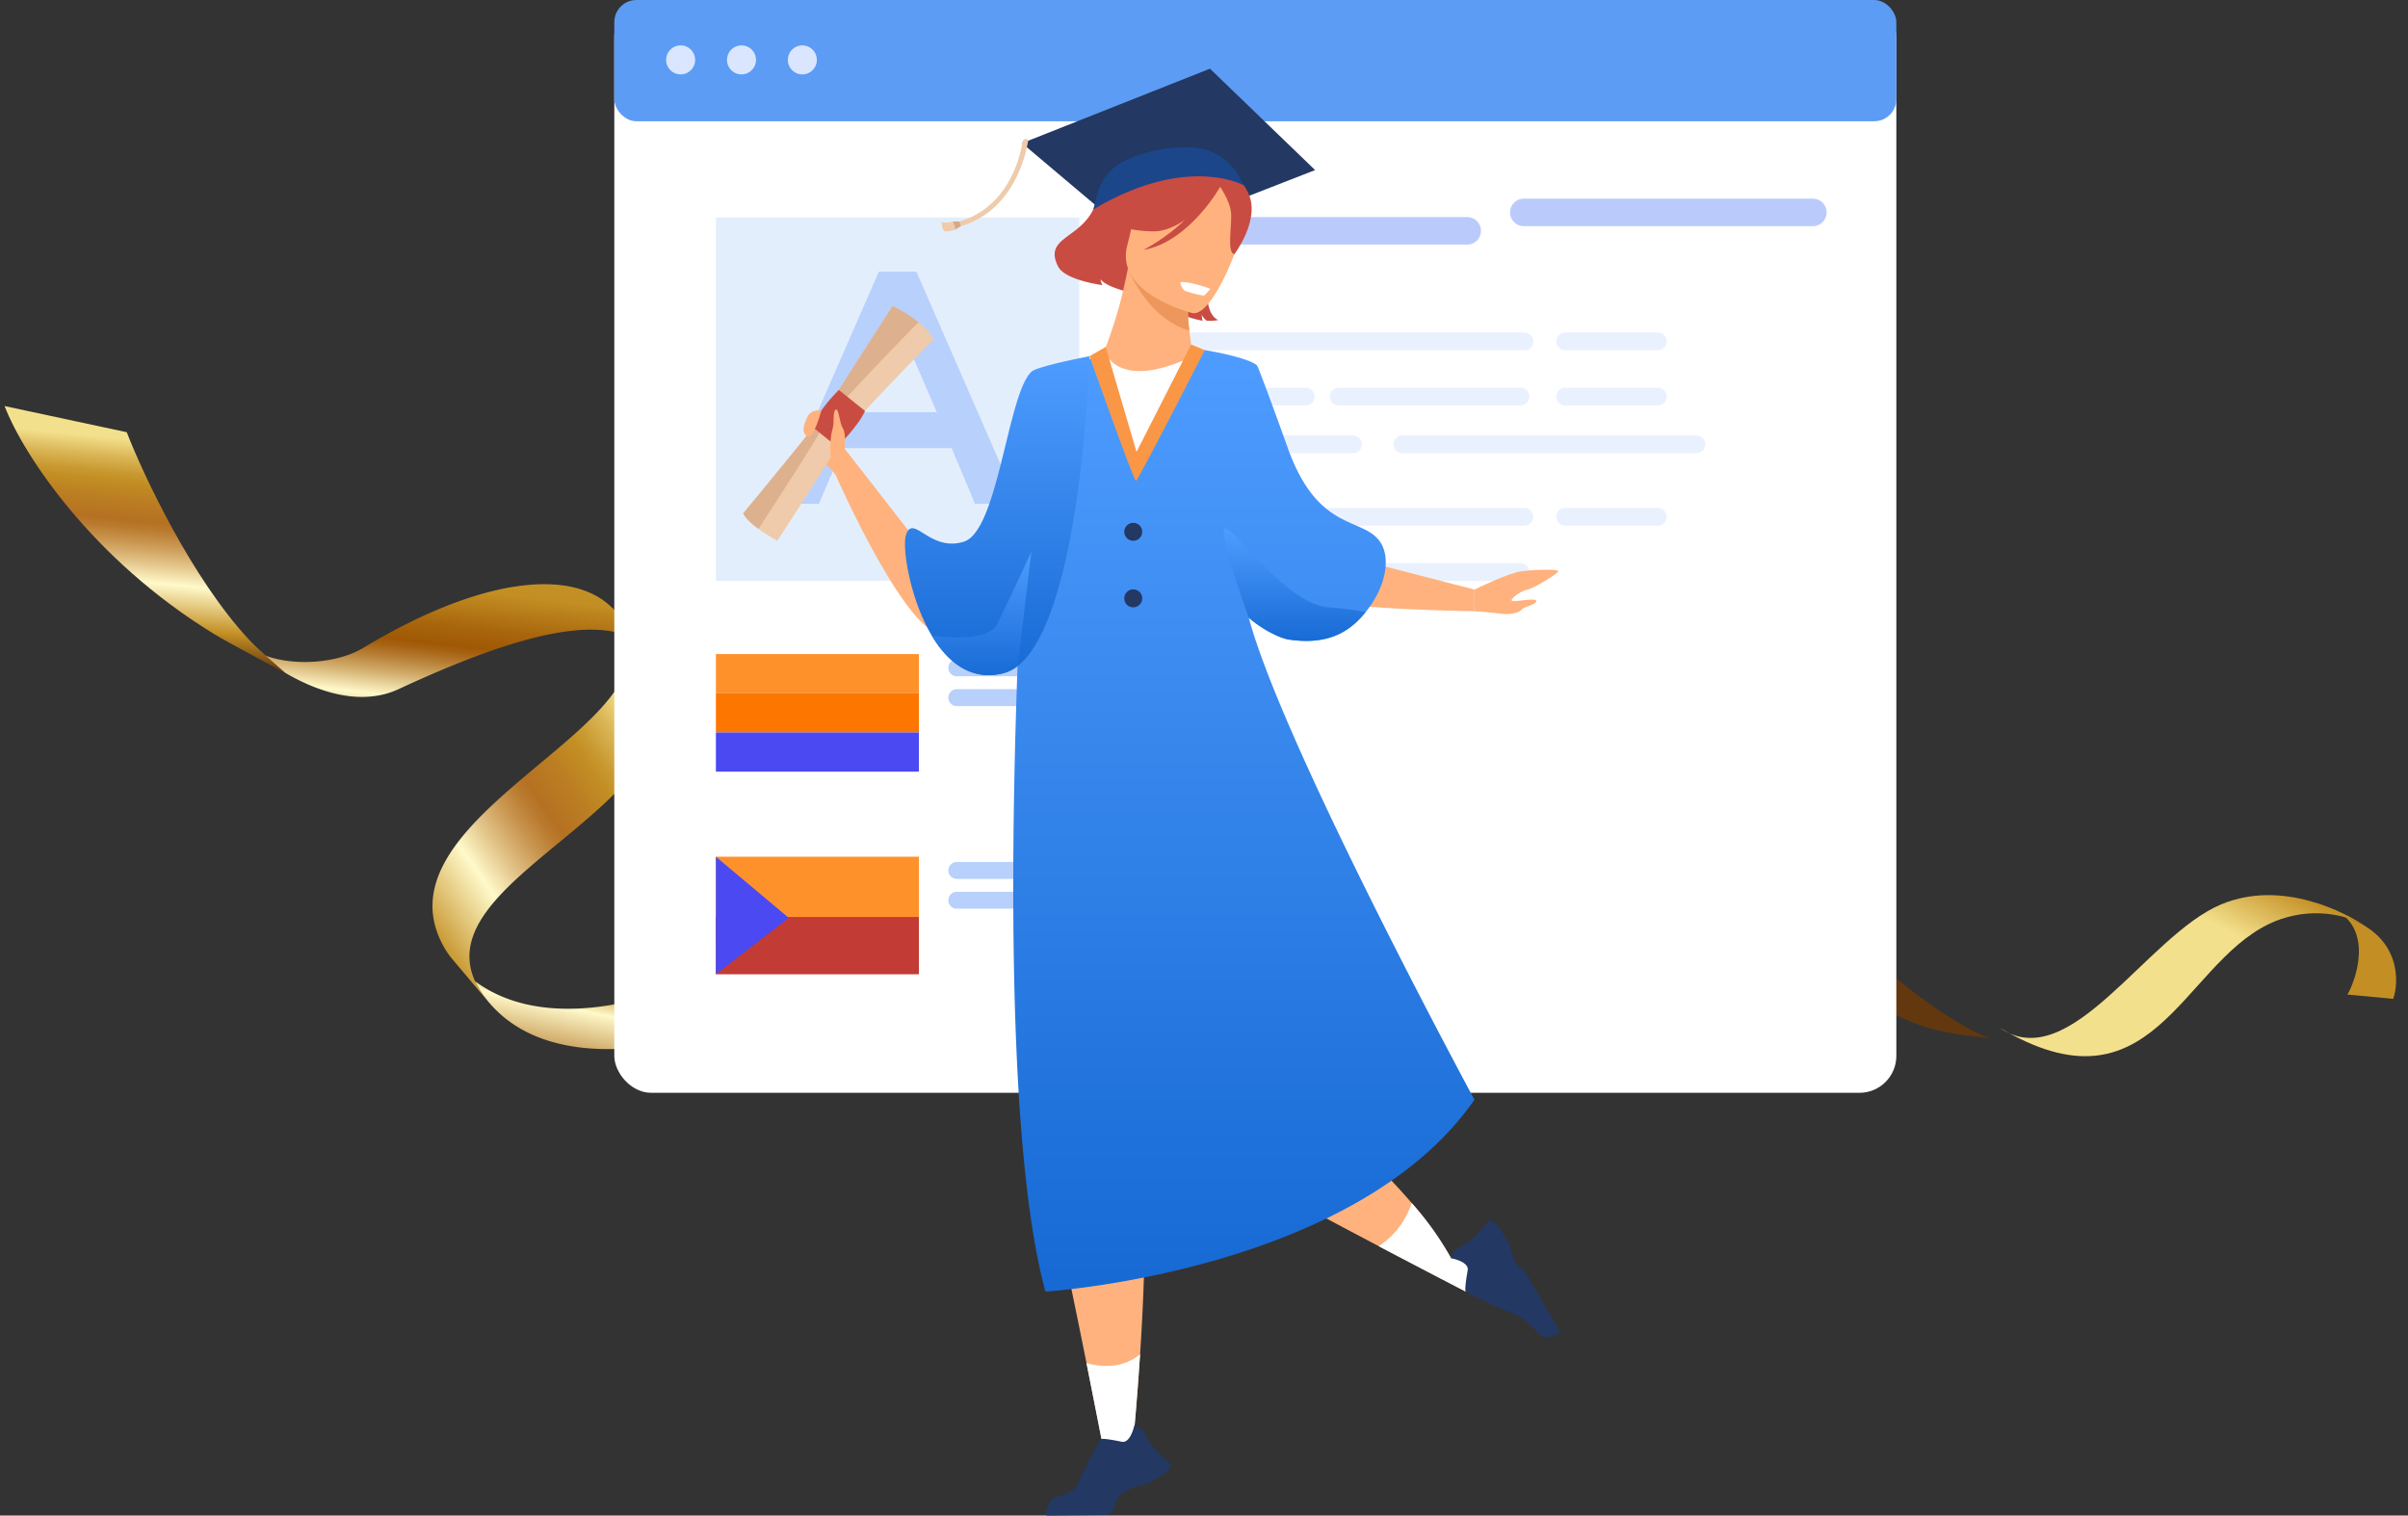 <svg xmlns="http://www.w3.org/2000/svg" xmlns:xlink="http://www.w3.org/1999/xlink" width="651.982" height="410.371" viewBox="0 0 651.982 410.371">
  <rect x="0" y="0" width="651.982" height="410.371" fill="#333333" stroke="none"/>
  <defs>
    <linearGradient id="linear-gradient" x1="0.741" y1="-0.22" x2="0.249" y2="1.03" gradientUnits="objectBoundingBox">
      <stop offset="0" stop-color="#63380e"/>
      <stop offset="0.231" stop-color="#c38f24"/>
      <stop offset="0.409" stop-color="#fff9ca"/>
      <stop offset="0.446" stop-color="#f7ecba"/>
      <stop offset="0.646" stop-color="#d2ad6d"/>
      <stop offset="0.812" stop-color="#b77f35"/>
      <stop offset="0.934" stop-color="#a66212"/>
      <stop offset="1" stop-color="#a05805"/>
    </linearGradient>
    <linearGradient id="linear-gradient-2" x1="1.009" y1="0.069" x2="0.029" y2="0.912" gradientUnits="objectBoundingBox">
      <stop offset="0.007" stop-color="#b48426"/>
      <stop offset="0.166" stop-color="#f3e08d"/>
      <stop offset="0.234" stop-color="#dbb758"/>
      <stop offset="0.292" stop-color="#c99a32"/>
      <stop offset="0.322" stop-color="#c38f24"/>
      <stop offset="0.389" stop-color="#bb7e22"/>
      <stop offset="0.466" stop-color="#b57122"/>
      <stop offset="0.493" stop-color="#ba7b2f"/>
      <stop offset="0.543" stop-color="#ca9752"/>
      <stop offset="0.611" stop-color="#e3c58a"/>
      <stop offset="0.679" stop-color="#fff9ca"/>
      <stop offset="0.861" stop-color="#c38f24"/>
      <stop offset="1" stop-color="#63380e"/>
    </linearGradient>
    <linearGradient id="linear-gradient-3" x1="0.73" y1="-0.316" x2="0.285" y2="1.373" gradientUnits="objectBoundingBox">
      <stop offset="0" stop-color="#f3e08d"/>
      <stop offset="0.166" stop-color="#c59227"/>
      <stop offset="0.278" stop-color="#c38f24"/>
      <stop offset="0.292" stop-color="#c08a21"/>
      <stop offset="0.423" stop-color="#a8650c"/>
      <stop offset="0.493" stop-color="#a05805"/>
      <stop offset="0.517" stop-color="#a66212"/>
      <stop offset="0.562" stop-color="#b77f35"/>
      <stop offset="0.623" stop-color="#d2ad6d"/>
      <stop offset="0.696" stop-color="#f7ecba"/>
      <stop offset="0.71" stop-color="#fff9ca"/>
      <stop offset="0.861" stop-color="#c38f24"/>
    </linearGradient>
    <linearGradient id="linear-gradient-4" x1="0.539" y1="0.048" x2="0.461" y2="0.952" gradientUnits="objectBoundingBox">
      <stop offset="0.085" stop-color="#f3e08d"/>
      <stop offset="0.161" stop-color="#dbb758"/>
      <stop offset="0.227" stop-color="#c99a32"/>
      <stop offset="0.261" stop-color="#c38f24"/>
      <stop offset="0.338" stop-color="#bb7e22"/>
      <stop offset="0.425" stop-color="#b57122"/>
      <stop offset="0.457" stop-color="#ba7b2f"/>
      <stop offset="0.517" stop-color="#ca9752"/>
      <stop offset="0.598" stop-color="#e3c58a"/>
      <stop offset="0.679" stop-color="#fff9ca"/>
      <stop offset="0.861" stop-color="#c38f24"/>
      <stop offset="1" stop-color="#63380e"/>
    </linearGradient>
    <linearGradient id="linear-gradient-5" x1="11.677" y1="-10.674" x2="11.759" y2="-9.735" gradientUnits="objectBoundingBox">
      <stop offset="0.164" stop-color="#a05805"/>
      <stop offset="0.212" stop-color="#a66212"/>
      <stop offset="0.303" stop-color="#b77f35"/>
      <stop offset="0.426" stop-color="#d2ad6d"/>
      <stop offset="0.574" stop-color="#f7ecba"/>
      <stop offset="0.601" stop-color="#fff9ca"/>
      <stop offset="1" stop-color="#c38f24"/>
    </linearGradient>
    <linearGradient id="linear-gradient-6" x1="0.794" y1="0.306" x2="1.275" y2="-1.068" xlink:href="#linear-gradient-3"/>
    <linearGradient id="linear-gradient-7" x1="1.094" y1="-1.375" x2="1.125" y2="-0.352" gradientUnits="objectBoundingBox">
      <stop offset="0" stop-color="#89540f"/>
      <stop offset="0.118" stop-color="#8f550b"/>
      <stop offset="0.266" stop-color="#a05805"/>
      <stop offset="0.312" stop-color="#a66212"/>
      <stop offset="0.399" stop-color="#b77f35"/>
      <stop offset="0.517" stop-color="#d2ad6d"/>
      <stop offset="0.66" stop-color="#f7ecba"/>
      <stop offset="0.686" stop-color="#fff9ca"/>
      <stop offset="0.841" stop-color="#c38f24"/>
      <stop offset="1" stop-color="#63380e"/>
    </linearGradient>
    <linearGradient id="linear-gradient-8" x1="1.185" y1="-0.609" x2="1.31" y2="-2.036" gradientUnits="objectBoundingBox">
      <stop offset="0" stop-color="#63380e"/>
      <stop offset="0.139" stop-color="#c38f24"/>
      <stop offset="0.321" stop-color="#fff9ca"/>
      <stop offset="0.402" stop-color="#e3c58a"/>
      <stop offset="0.483" stop-color="#ca9752"/>
      <stop offset="0.543" stop-color="#ba7b2f"/>
      <stop offset="0.575" stop-color="#b57122"/>
      <stop offset="0.662" stop-color="#bb7e22"/>
      <stop offset="0.739" stop-color="#c38f24"/>
      <stop offset="0.773" stop-color="#c99a32"/>
      <stop offset="0.839" stop-color="#dbb758"/>
      <stop offset="0.915" stop-color="#f3e08d"/>
    </linearGradient>
    <linearGradient id="linear-gradient-9" x1="0.5" x2="0.5" y2="1" gradientUnits="objectBoundingBox">
      <stop offset="0" stop-color="#4e9cff"/>
      <stop offset="0.984" stop-color="#176ad4"/>
    </linearGradient>
  </defs>
  <g id="Group_44877" data-name="Group 44877" transform="translate(-418.75 -389.901)">
    <g id="Group_23145" data-name="Group 23145" transform="translate(419.988 499.849) rotate(1)">
      <path id="Path_41200" data-name="Path 41200" d="M46.8,3.172S19.014,13.716,0,0A20.225,20.225,0,0,0,1.761,3C19.6,28.21,60.878,13.519,60.878,13.519Z" transform="translate(130.069 153.472)" fill="url(#linear-gradient)"/>
      <path id="Path_41201" data-name="Path 41201" d="M60.284,12.553C59.217,5.382,55.36,1.184,50.054-.848c.213.752.4,1.538.549,2.366,4.56,24.967-69.54,50.258-47.962,83.827A22.135,22.135,0,0,0,4.2,87.392L4.2,87.4l9.548,10.909a33.783,33.783,0,0,1-3.182-4.927c-.051-.12-.118-.268-.2-.435C-1.588,66.01,65.345,46.523,60.284,12.553Z" transform="translate(119.508 60.089)" fill="url(#linear-gradient-2)"/>
      <path id="Path_41202" data-name="Path 41202" d="M98.191,4.656l-.086.037a14.362,14.362,0,0,0-1.218-1.1c-10.4-8.34-30.454-6.185-55.051,6.87q-5.262,2.791-10.78,6.248c-8.407,5.272-23.917,5.741-31.362.065,8.914,7.451,26.669,17.948,41.044,10.97,4.589-2.228,9.157-4.345,13.634-6.281C73.779,13.075,91.521,8.086,102.3,12.216a19.863,19.863,0,0,1,5.306,3.308Z" transform="translate(67.261 47.025)" fill="url(#linear-gradient-3)"/>
      <path id="Path_41203" data-name="Path 41203" d="M77.375,70.981s-7.093-5.808-9.911-8.7C51.561,45.942,37.728,17.67,33.2,6.5L0,0C5.343,13.178,24.494,41.083,57.568,60.592,61.985,63.2,77.375,70.981,77.375,70.981Z" fill="url(#linear-gradient-4)"/>
    </g>
    <g id="Group_36214" data-name="Group 36214" transform="translate(468.303 349.234)">
      <g id="Group_23143" data-name="Group 23143" transform="translate(352.916 237.13) rotate(12.007)">
        <path id="Path_41183" data-name="Path 41183" d="M0,0C9.233,5.809,4.854,21.192,4.685,20.374l12.463-1.438C17.8,14.837,16.18,1.818,0,0Z" transform="translate(238.365 2.374)" fill="url(#linear-gradient-5)"/>
        <path id="Path_41184" data-name="Path 41184" d="M51.786,5.955C33.78,18.389,21.422,60.177,0,51.1,45.47,66.627,44.592,24.792,65.415,8.554,73.241,2.451,83.546.9,91.3,3.684,85.7,1.325,66.674-4.326,51.786,5.955Z" transform="translate(152.885 0)" fill="url(#linear-gradient-6)"/>
        <path id="Path_41185" data-name="Path 41185" d="M0,0C9.167,2.728,14.332,8.655,26,16.148,55.419,35.034,67.7,31.281,80.307,30.5c-7.67-.82-24.82-8.289-31.332-12.493C29.021,5.145,12.826.386,0,0Z" transform="translate(70.649 23.997)" fill="url(#linear-gradient-7)"/>
        <path id="Path_41186" data-name="Path 41186" d="M0,19.367l17.785,3.022C20.318,17.414,42.474.1,65.607,3.339,21.119-8.181,3.078,13.323,0,19.367Z" transform="translate(0 21.466)" fill="url(#linear-gradient-8)"/>
      </g>
      <g id="Group_27880" data-name="Group 27880" transform="translate(116.773 40.666)">
        <rect id="Rectangle_5596" data-name="Rectangle 5596" width="347.122" height="295.904" rx="10" transform="translate(0 0)" fill="#fff"/>
        <rect id="Rectangle_5597" data-name="Rectangle 5597" width="347.122" height="32.835" rx="6" transform="translate(0 0)" fill="#5c9cf4"/>
        <g id="Group_27872" data-name="Group 27872" transform="translate(14.037 12.294)">
          <path id="Path_81108" data-name="Path 81108" d="M106.131,85.582a3.926,3.926,0,1,1,3.926,3.925A3.926,3.926,0,0,1,106.131,85.582Z" transform="translate(-106.131 -81.657)" fill="#dae6ff"/>
          <path id="Path_81109" data-name="Path 81109" d="M120.844,85.582a3.925,3.925,0,1,1,3.925,3.925A3.925,3.925,0,0,1,120.844,85.582Z" transform="translate(-104.367 -81.657)" fill="#dae6ff"/>
          <path id="Path_81110" data-name="Path 81110" d="M135.556,85.582a3.925,3.925,0,1,1,3.925,3.925A3.925,3.925,0,0,1,135.556,85.582Z" transform="translate(-102.603 -81.657)" fill="#dae6ff"/>
        </g>
        <rect id="Rectangle_5598" data-name="Rectangle 5598" width="98.398" height="98.398" transform="translate(27.509 58.888)" fill="#c8dffd" opacity="0.5"/>
        <path id="Path_81111" data-name="Path 81111" d="M308.579,130.607H230.311a3.718,3.718,0,0,1-3.719-3.718h0a3.719,3.719,0,0,1,3.719-3.719h78.267a3.718,3.718,0,0,1,3.718,3.719h0A3.718,3.718,0,0,1,308.579,130.607Z" transform="translate(-77.649 -64.385)" fill="#7798f8" opacity="0.5"/>
        <path id="Path_81112" data-name="Path 81112" d="M392.151,126.154H313.883a3.719,3.719,0,0,1-3.718-3.719h0a3.718,3.718,0,0,1,3.718-3.718h78.267a3.718,3.718,0,0,1,3.718,3.718h0A3.719,3.719,0,0,1,392.151,126.154Z" transform="translate(-67.628 -64.919)" fill="#7798f8" opacity="0.5"/>
        <g id="Group_27873" data-name="Group 27873" transform="translate(148.943 90.03)" opacity="0.3">
          <path id="Path_81113" data-name="Path 81113" d="M324.072,155.889H229a2.411,2.411,0,0,1-2.411-2.41h0a2.41,2.41,0,0,1,2.411-2.41h95.068a2.409,2.409,0,0,1,2.41,2.41h0A2.41,2.41,0,0,1,324.072,155.889Z" transform="translate(-226.592 -151.069)" fill="#b8d0fc"/>
          <path id="Path_81114" data-name="Path 81114" d="M348.85,155.889h-25.1a2.411,2.411,0,0,1-2.41-2.41h0a2.41,2.41,0,0,1,2.41-2.41h25.1a2.409,2.409,0,0,1,2.41,2.41h0A2.41,2.41,0,0,1,348.85,155.889Z" transform="translate(-215.23 -151.069)" fill="#b8d0fc"/>
          <path id="Path_81115" data-name="Path 81115" d="M264.873,169.237H229a2.411,2.411,0,0,1-2.411-2.411h0a2.411,2.411,0,0,1,2.411-2.41h35.87a2.41,2.41,0,0,1,2.41,2.41h0A2.41,2.41,0,0,1,264.873,169.237Z" transform="translate(-226.592 -149.469)" fill="#b8d0fc"/>
          <path id="Path_81116" data-name="Path 81116" d="M318.174,169.237H269.022a2.41,2.41,0,0,1-2.41-2.411h0a2.41,2.41,0,0,1,2.41-2.41h49.152a2.41,2.41,0,0,1,2.41,2.41h0A2.41,2.41,0,0,1,318.174,169.237Z" transform="translate(-221.793 -149.469)" fill="#b8d0fc"/>
          <path id="Path_81117" data-name="Path 81117" d="M348.85,169.237h-25.1a2.411,2.411,0,0,1-2.41-2.411h0a2.411,2.411,0,0,1,2.41-2.41h25.1a2.41,2.41,0,0,1,2.41,2.41h0A2.41,2.41,0,0,1,348.85,169.237Z" transform="translate(-215.23 -149.469)" fill="#b8d0fc"/>
          <path id="Path_81118" data-name="Path 81118" d="M277.675,180.778H229a2.411,2.411,0,0,1-2.411-2.41h0a2.41,2.41,0,0,1,2.411-2.41h48.671a2.41,2.41,0,0,1,2.411,2.41h0A2.411,2.411,0,0,1,277.675,180.778Z" transform="translate(-226.592 -148.085)" fill="#b8d0fc"/>
          <path id="Path_81119" data-name="Path 81119" d="M363.98,180.778h-79.6a2.41,2.41,0,0,1-2.41-2.41h0a2.409,2.409,0,0,1,2.41-2.41h79.6a2.41,2.41,0,0,1,2.41,2.41h0A2.411,2.411,0,0,1,363.98,180.778Z" transform="translate(-219.952 -148.085)" fill="#b8d0fc"/>
        </g>
        <g id="Group_27874" data-name="Group 27874" transform="translate(148.943 137.517)" opacity="0.3">
          <path id="Path_81120" data-name="Path 81120" d="M324.072,198.292H229a2.41,2.41,0,0,1-2.411-2.41h0a2.41,2.41,0,0,1,2.411-2.41h95.068a2.409,2.409,0,0,1,2.41,2.41h0A2.409,2.409,0,0,1,324.072,198.292Z" transform="translate(-226.592 -193.472)" fill="#b8d0fc"/>
          <path id="Path_81121" data-name="Path 81121" d="M348.85,198.292h-25.1a2.41,2.41,0,0,1-2.41-2.41h0a2.41,2.41,0,0,1,2.41-2.41h25.1a2.409,2.409,0,0,1,2.41,2.41h0A2.409,2.409,0,0,1,348.85,198.292Z" transform="translate(-215.23 -193.472)" fill="#b8d0fc"/>
          <path id="Path_81122" data-name="Path 81122" d="M264.873,211.64H229a2.411,2.411,0,0,1-2.411-2.41h0A2.41,2.41,0,0,1,229,206.82h35.87a2.409,2.409,0,0,1,2.41,2.41h0A2.41,2.41,0,0,1,264.873,211.64Z" transform="translate(-226.592 -191.871)" fill="#b8d0fc"/>
          <path id="Path_81123" data-name="Path 81123" d="M318.174,211.64H269.022a2.41,2.41,0,0,1-2.41-2.41h0a2.409,2.409,0,0,1,2.41-2.41h49.152a2.409,2.409,0,0,1,2.41,2.41h0A2.41,2.41,0,0,1,318.174,211.64Z" transform="translate(-221.793 -191.871)" fill="#b8d0fc"/>
        </g>
        <g id="Group_27875" data-name="Group 27875" transform="translate(44.173 73.556)">
          <path id="Path_81124" data-name="Path 81124" d="M160.495,136.359h10.162L198.111,199.2H186.524l-6.33-15.065h-29.5L144.272,199.2H133.04Zm15.689,38.062L165.4,149.463l-10.7,24.958Z" transform="translate(-133.04 -136.359)" fill="#b8d0fc"/>
        </g>
        <g id="Group_27876" data-name="Group 27876" transform="translate(27.509 177.106)">
          <rect id="Rectangle_5599" data-name="Rectangle 5599" width="54.966" height="10.611" fill="#ff912b"/>
          <rect id="Rectangle_5600" data-name="Rectangle 5600" width="54.966" height="10.611" transform="translate(0 10.611)" fill="#fc7600"/>
          <rect id="Rectangle_5601" data-name="Rectangle 5601" width="54.966" height="10.611" transform="translate(0 21.223)" fill="#4b49f2"/>
        </g>
        <g id="Group_27877" data-name="Group 27877" transform="translate(90.44 178.531)">
          <path id="Path_81125" data-name="Path 81125" d="M206.888,234.677H176.644a2.291,2.291,0,0,1-2.291-2.291h0a2.291,2.291,0,0,1,2.291-2.291h30.243a2.291,2.291,0,0,1,2.291,2.291h0A2.291,2.291,0,0,1,206.888,234.677Z" transform="translate(-174.353 -230.094)" fill="#b8d0fc"/>
          <path id="Path_81126" data-name="Path 81126" d="M196.7,241.89H176.644a2.291,2.291,0,0,1-2.291-2.291h0a2.291,2.291,0,0,1,2.291-2.291H196.7a2.291,2.291,0,0,1,2.291,2.291h0A2.291,2.291,0,0,1,196.7,241.89Z" transform="translate(-174.353 -229.229)" fill="#b8d0fc"/>
        </g>
        <g id="Group_27878" data-name="Group 27878" transform="translate(27.509 231.971)">
          <rect id="Rectangle_5602" data-name="Rectangle 5602" width="54.966" height="21.682" fill="#ff912b"/>
          <rect id="Rectangle_5603" data-name="Rectangle 5603" width="54.966" height="15.507" transform="translate(0 16.328)" fill="#c23b35"/>
          <path id="Path_81127" data-name="Path 81127" d="M118.161,277.813l19.719,16.563-19.719,15.271Z" transform="translate(-118.161 -277.813)" fill="#4b49f2"/>
        </g>
        <g id="Group_27879" data-name="Group 27879" transform="translate(90.44 233.396)">
          <path id="Path_81128" data-name="Path 81128" d="M206.888,283.668H176.644a2.291,2.291,0,0,1-2.291-2.291h0a2.291,2.291,0,0,1,2.291-2.291h30.243a2.291,2.291,0,0,1,2.291,2.291h0A2.291,2.291,0,0,1,206.888,283.668Z" transform="translate(-174.353 -279.085)" fill="#b8d0fc"/>
          <path id="Path_81129" data-name="Path 81129" d="M196.7,290.88H176.644a2.291,2.291,0,0,1-2.291-2.291h0a2.292,2.292,0,0,1,2.291-2.291H196.7a2.292,2.292,0,0,1,2.291,2.291h0A2.291,2.291,0,0,1,196.7,290.88Z" transform="translate(-174.353 -278.22)" fill="#b8d0fc"/>
        </g>
      </g>
    </g>
    <g id="Group_44826" data-name="Group 44826" transform="translate(-1602.111 -377.677)">
      <path id="Path_105955" data-name="Path 105955" d="M2268.481,1010.319a21.387,21.387,0,0,0-3.651-3.9c-1.947-1.5-4-4.315-3.4-5.228s6.449-5.205,6.449-5.205l3.114,7.708Z" transform="translate(-21.336 -114.065)" fill="#ffb27d"/>
      <path id="Path_105956" data-name="Path 105956" d="M2387.527,806.347l50.889-20.168,28.465,27.446-48.373,18.869Z" transform="translate(-89.948 0)" fill="#233862"/>
      <path id="Path_105957" data-name="Path 105957" d="M2299.676,1037.654l-20.26-26.018-2.41,7.194s20.752,47.194,30.256,42.8C2311.694,1059.587,2299.676,1037.654,2299.676,1037.654Z" transform="translate(-29.861 -122.575)" fill="#ffb27d"/>
      <path id="Path_105958" data-name="Path 105958" d="M2433.625,857.809s-9.885,5.824-3.82,17.107c0,0-8.655-1.584-10.524-4.168a6.822,6.822,0,0,0,.538,1.619s-10.142-1.288-12.012-5.07c-3.855-7.793,5.5-7.306,9.541-15.4,5.281-10.573,13.571-18.881,25.287-13.046,0,0,16.386-.894,8.978,20.1s-.407,22.853-.407,22.853a10.3,10.3,0,0,1-3.141.195s-1.235-.887-1.305-1.719a5.062,5.062,0,0,0,.208,1.738s-7.747-1.286-10.765-5.136S2431.376,861.951,2433.625,857.809Z" transform="translate(-100.478 -27.59)" fill="#c94c43"/>
      <path id="Path_105959" data-name="Path 105959" d="M2434.1,956.771l-.035.013C2434.008,956.775,2434.021,956.771,2434.1,956.771Z" transform="translate(-115.231 -92.746)" fill="#ffb27d"/>
      <path id="Path_105960" data-name="Path 105960" d="M2458.22,920.881c.29,2.6.637,4.938.792,6.051.111.8,1.914,15-1.388,15.14s-11.454,16.97-15.127,16.833c-4.115-.154-7.764-31.106-8.3-31.107,1.052-.457,4.261-10.638,5.277-14.52,1.232-4.71,2.2-9.8,2.2-9.8l16.707,1.055.993.062a58.183,58.183,0,0,0-1.358,6.425c-.04.268-.08.541-.114.8A43.322,43.322,0,0,0,2458.22,920.881Z" transform="translate(-115.318 -63.774)" fill="#ffb27d"/>
      <path id="Path_105961" data-name="Path 105961" d="M2442.864,866.077s-2.708-8.589-2.16-15.176c.391-4.7,7.886-18.039,23.98-11.213,0,0,3.931-.939,7.682,3.354,2.983,3.415,6.823,10.1-2.884,23.073l-2.822,4.5Z" transform="translate(-118.819 -28.055)" fill="#c94c43"/>
      <path id="Path_105962" data-name="Path 105962" d="M2467.017,921.45c-11.687-3.423-16.646-16.922-16.646-16.922,4.943.145,11.382,3.576,16.434,7.064-.04.268-.079.541-.114.8A43.3,43.3,0,0,0,2467.017,921.45Z" transform="translate(-124.115 -64.343)" fill="#ed975d"/>
      <path id="Path_105963" data-name="Path 105963" d="M2467.163,885.212s-21.113-5.219-17.661-18.316,3.052-22.593,16.678-19.815,14.917,8.464,14.829,13.116S2472.744,886.232,2467.163,885.212Z" transform="translate(-123.435 -32.847)" fill="#ffb27d"/>
      <path id="Path_105964" data-name="Path 105964" d="M2469.671,847.2s-9.822,13.838-19.257,13.771-12.639-3.448-12.639-3.448a25.878,25.878,0,0,0,12.094-12.612S2467.265,838.734,2469.671,847.2Z" transform="translate(-117.266 -30.747)" fill="#c94c43"/>
      <path id="Path_105965" data-name="Path 105965" d="M2503.822,852.467s3.39,4.568,3.555,8.18-1.181,10.6.882,10.9c0,0,7.1-9.293,3.791-16.49C2508.541,847.422,2503.822,852.467,2503.822,852.467Z" transform="translate(-153.174 -35.15)" fill="#c94c43"/>
      <path id="Path_105966" data-name="Path 105966" d="M2480.408,850.439s-8.36,15-20.869,17.2c0,0,13.762-6.933,17.519-17.3S2480.408,850.439,2480.408,850.439Z" transform="translate(-129.099 -32.391)" fill="#c94c43"/>
      <path id="Path_105967" data-name="Path 105967" d="M2481.438,912.8s.263,1.994,1.535,2.466,4.649,1.326,4.991,1.114a17,17,0,0,0,1.607-1.766S2484.251,912.571,2481.438,912.8Z" transform="translate(-141.005 -68.83)" fill="#fff"/>
      <path id="Path_105968" data-name="Path 105968" d="M2420.507,1272.943q-.408,1.682-.8,3.328c-1.593,6.612-3.074,12.747-4.009,17.882-1.21,6.678-1.5,11.648.094,13.735,4.111,5.388,3.066,34.215,1.713,54.976-.8,12.351-1.713,21.846-1.713,21.846l-7.461,7.684s-2.363-12.262-5.344-27.141c-4-20-9.13-44.716-11.145-50.767-1.6-4.8-3.933-25.29-5.993-46.211q-.154-1.568-.307-3.141c-.356-3.658-.7-7.3-1.028-10.861a185.024,185.024,0,0,1,.828-38.424s9.7-7.991,22.206-9.068c7.363-.64,14.291,1.7,17.712,10.755C2430.242,1230.7,2425.192,1253.433,2420.507,1272.943Z" transform="translate(-87.955 -228.616)" fill="#ffb27d"/>
      <path id="Path_105969" data-name="Path 105969" d="M2428.529,1272.943c-10.224-7.384-24.608-20.523-29.828-42.062-1-10.708,7.445-20.884,16.869-24.1,7.365-.642,14.291,1.7,17.713,10.752C2438.265,1230.7,2433.217,1253.435,2428.529,1272.943Z" transform="translate(-95.979 -228.617)" fill="#ed975d"/>
      <path id="Path_105970" data-name="Path 105970" d="M2541.209,1066.8l50.245,12.978v5.867s-50-.586-53.227-6.156S2541.209,1066.8,2541.209,1066.8Z" transform="translate(-171.375 -152.564)" fill="#ffb27d"/>
      <path id="Path_105971" data-name="Path 105971" d="M2532.381,1321.88l-2.349,9.695s-10.38-5.361-23.555-12.293c-20.529-10.812-47.848-25.446-53.205-29.553-3.528-2.709-8.2-17.418-12.516-34.055-6.438-24.8-12.111-53.894-12.111-53.894s9.526-36.645,35.033-14.216c15.262,13.419,12.89,39.283,11.217,59.4-1.112,13.494-1.914,24.4,3.15,27.229,7.266,4.058,24.88,18.879,37.33,33.384a85.346,85.346,0,0,1,10.683,14.971Z" transform="translate(-112.303 -214.271)" fill="#ffb27d"/>
      <path id="Path_105972" data-name="Path 105972" d="M2655.975,1088.842s9.218-4.541,12.883-4.98,9.821-.587,9.821,0-6.6,4.684-8.355,4.98-5.131,2.788-4.1,3.081,6.45-.953,6.523,0-3.3,1.539-3.884,2.272-2.638,1.613-5.937,1.173-6.946-.66-6.946-.66Z" transform="translate(-235.896 -161.632)" fill="#ffb27d"/>
      <path id="Path_105973" data-name="Path 105973" d="M2507.2,1155.9c-32.444,46.718-116.149,51.954-116.149,51.954-13.593-49.6-8.022-175.018-4.912-221.638-.191-8.142.125-15.025,1.459-17.673,2.083-4.129,13.4-11.288,17.46-14.843a7.025,7.025,0,0,1,1.753-.445c.61,2.135,8.151,27.732,8.9,27.2s13.467-24.845,14.807-27.719c1.365.04,2.3.071,2.572.089,2.242.107,14.349,2.532,15.363,4.485.356.681,3.831,9.891,8.2,22.087a.167.167,0,0,0,0,.031c8.187,22.874,20.191,18.58,24.96,25.357,3,4.253,1.709,12.2-3.853,19.057-.472.583-.97,1.157-1.5,1.717-4.231,4.476-9.967,7.124-19.3,5.749-2.323-.343-7.021-2.585-10.852-5.9C2455.29,1059.923,2507.2,1155.9,2507.2,1155.9Z" transform="translate(-87.122 -90.554)" fill="url(#linear-gradient-9)"/>
      <path id="Path_105974" data-name="Path 105974" d="M2431.967,950.487,2427.573,953s11.993,33.925,12.586,33.777,18.608-35.41,18.608-35.41l-3.675-1.533-14.784,29.045Z" transform="translate(-111.719 -88.974)" fill="#f99746"/>
      <path id="Path_105975" data-name="Path 105975" d="M2470.575,843.129s-15.373-8.621-40.772,6.538l1.095-4.167a13.829,13.829,0,0,1,6.842-8.7c3.832-2.043,9.749-4.042,18.181-3.975a15.544,15.544,0,0,1,13.719,8.472Z" transform="translate(-112.932 -25.359)" fill="#1c468a"/>
      <g id="Group_44824" data-name="Group 44824" transform="translate(2275.807 805.177)">
        <g id="Group_44823" data-name="Group 44823" transform="translate(4.843)">
          <path id="Path_105976" data-name="Path 105976" d="M2350.81,851.461l-.379-1.279c13.615-4.037,16.535-18.178,17.035-21.474a1.074,1.074,0,0,1,.786-.876h0a.59.59,0,0,1,.735.667C2368.357,832.324,2365.01,847.25,2350.81,851.461Z" transform="translate(-2350.43 -827.811)" fill="#efcbab"/>
        </g>
        <path id="Path_105977" data-name="Path 105977" d="M2348.272,876.833h-1.811l.7,2.2,1.5-.917Z" transform="translate(-2343.429 -854.463)" fill="#d8a987"/>
        <path id="Path_105978" data-name="Path 105978" d="M2342.848,876.833s-2.5.695-3.031,0c0,0-.056,2.114.834,2.67a6.96,6.96,0,0,0,2.892-.473Z" transform="translate(-2339.816 -854.463)" fill="#efcbab"/>
      </g>
      <path id="Path_105979" data-name="Path 105979" d="M2439.169,957.961s4.016,7.383,20,.657L2446.612,983.3Z" transform="translate(-118.025 -93.393)" fill="#fff"/>
      <path id="Path_105980" data-name="Path 105980" d="M2368.051,956.766s-2.087,70.232-19.408,83.843a10.49,10.49,0,0,1-3.9,1.993c-8.751,2.234-15.11-2.981-19.412-10.2-5.984-10.034-8.009-23.947-6.99-27.15,1.931-6.1,6.38,4.69,15.725,1.726s11.866-40.6,18.389-46.095C2354.16,959.453,2368.051,956.766,2368.051,956.766Z" transform="translate(-52.198 -92.744)" fill="url(#linear-gradient-9)"/>
      <g id="Group_44825" data-name="Group 44825" transform="translate(2222.082 850.446)">
        <path id="Path_105981" data-name="Path 105981" d="M2231.324,990.569a50.556,50.556,0,0,1-5.1-3.222,21.182,21.182,0,0,1-3.079-2.673,6.37,6.37,0,0,1-1.066-1.521s21.149-25.455,22.827-28.45,17.638-27.688,17.638-27.688a40.446,40.446,0,0,1,4.3,2.435c.869.567,1.8,1.22,2.692,1.937a16.775,16.775,0,0,1,4.159,4.574s-23.23,23.54-24.869,26.936S2231.324,990.569,2231.324,990.569Z" transform="translate(-2222.082 -927.015)" fill="#efcbab"/>
        <path id="Path_105982" data-name="Path 105982" d="M2226.227,987.346a21.182,21.182,0,0,1-3.079-2.673,6.37,6.37,0,0,1-1.066-1.521s21.149-25.455,22.827-28.45,17.638-27.688,17.638-27.688a40.446,40.446,0,0,1,4.3,2.435c.869.567,1.8,1.22,2.692,1.937-6.519,6.655-24.127,24.8-25.633,27.914C2242.446,962.326,2230.977,980.046,2226.227,987.346Z" transform="translate(-2222.082 -927.015)" fill="#ddb08e"/>
        <path id="Path_105983" data-name="Path 105983" d="M2270.557,976.8s-6.237,6.052-6.952,10.178l6.522,5.234s5.707-5.59,7.517-9.726Z" transform="translate(-2244.657 -954.081)" fill="#c94c43"/>
      </g>
      <path id="Path_105984" data-name="Path 105984" d="M2277.646,999.019s.446-4.106-.5-5.553-1.03-5.429-1.91-5.005-.315,3.686-.871,5.264-1.373,8.909.871,10.3S2277.646,999.019,2277.646,999.019Z" transform="translate(-28.091 -109.958)" fill="#ffb27d"/>
      <path id="Path_105985" data-name="Path 105985" d="M2262.7,989s-2.6-.4-3.542,1.323-2.121,4.526-.333,5.636S2262.7,989,2262.7,989Z" transform="translate(-19.472 -110.246)" fill="#ffb27d"/>
      <path id="Path_105986" data-name="Path 105986" d="M2440.287,1548.94c-.8,12.351-1.713,21.846-1.713,21.846l-7.462,7.683s-2.363-12.262-5.343-27.14C2425.77,1551.329,2434.135,1554.239,2440.287,1548.94Z" transform="translate(-110.74 -414.693)" fill="#fff"/>
      <path id="Path_105987" data-name="Path 105987" d="M2433.046,1604.9l-4.026,2.18c-1.464.517-2.671.666-4.151,1.234a8.582,8.582,0,0,0-3.908,2.86c-1.135,4.618-2.748,4.324-2.748,4.324l-16.174.152c-.762-.381.53-3.646,1.15-4.256,1.529-1.507,6.1-.749,7.774-5.486.941-2.662,5.583-10.936,5.583-10.936l.033-.029c.156-.081,1.017-.254,5.691.718,2.415.5,3.417-4.4,3.417-4.4a4.58,4.58,0,0,1,1.607.755,4.829,4.829,0,0,1,1.789,2.426c.579,1.679,2.953,4.1,4.658,5.679,1.035.957,1.821,1.608,1.821,1.608S2436.275,1602.59,2433.046,1604.9Z" transform="translate(-97.71 -437.701)" fill="#233862"/>
      <path id="Path_105988" data-name="Path 105988" d="M2625.111,1473.522l-2.349,9.695s-10.38-5.361-23.555-12.293a22.056,22.056,0,0,0,8.9-11.706,85.316,85.316,0,0,1,10.683,14.972Z" transform="translate(-205.033 -365.913)" fill="#fff"/>
      <path id="Path_105989" data-name="Path 105989" d="M2661.872,1482.914a.6.6,0,0,1-.06-.014c-.3-.076-1.7-.537-2.629-2.761-.611-1.464-.795-2.666-1.354-4.114l-2.3-3.961c-2.4-3.161-3.242-2.421-3.242-2.421s-.627.8-1.554,1.866c-1.532,1.751-3.88,4.194-5.542,4.821a4.83,4.83,0,0,0-2.374,1.858,4.587,4.587,0,0,0-.709,1.628s4.929.859,4.5,3.288c-.837,4.7-.639,5.555-.553,5.709l.029.032s8.405,4.4,11.094,5.263c4.782,1.531,7.281,4.783,8.832,6.268a2.767,2.767,0,0,0,2.353.741c1.26-.2,2.9-.6,3.255-1.377Z" transform="translate(-228.359 -371.54)" fill="#233862"/>
      <path id="Path_105990" data-name="Path 105990" d="M2448.207,1058.082a2.428,2.428,0,1,1,2.428,2.428A2.428,2.428,0,0,1,2448.207,1058.082Z" transform="translate(-122.938 -146.506)" fill="#233862"/>
      <path id="Path_105991" data-name="Path 105991" d="M2448.207,1097.571a2.428,2.428,0,1,1,2.428,2.428A2.428,2.428,0,0,1,2448.207,1097.571Z" transform="translate(-122.938 -167.976)" fill="#233862"/>
      <path id="Path_105992" data-name="Path 105992" d="M2545.685,1081.513c-.472.583-.97,1.157-1.5,1.717-4.231,4.476-9.967,7.124-19.3,5.749-2.323-.343-7.021-2.585-10.852-5.9,0,0-7.7-21.036-6.665-24s15.871,20.1,28.181,21.17A90.229,90.229,0,0,1,2545.685,1081.513Z" transform="translate(-155.047 -148.223)" fill="url(#linear-gradient-9)"/>
      <path id="Path_105993" data-name="Path 105993" d="M2360.937,1072.717l-3.666,30.931a10.484,10.484,0,0,1-3.9,1.993c-8.752,2.234-15.11-2.981-19.412-10.2,4.485.622,15.364,1.593,17.739-3.146C2354.708,1086.287,2360.937,1072.717,2360.937,1072.717Z" transform="translate(-60.826 -155.783)" fill="url(#linear-gradient-9)"/>
    </g>
  </g>
</svg>
